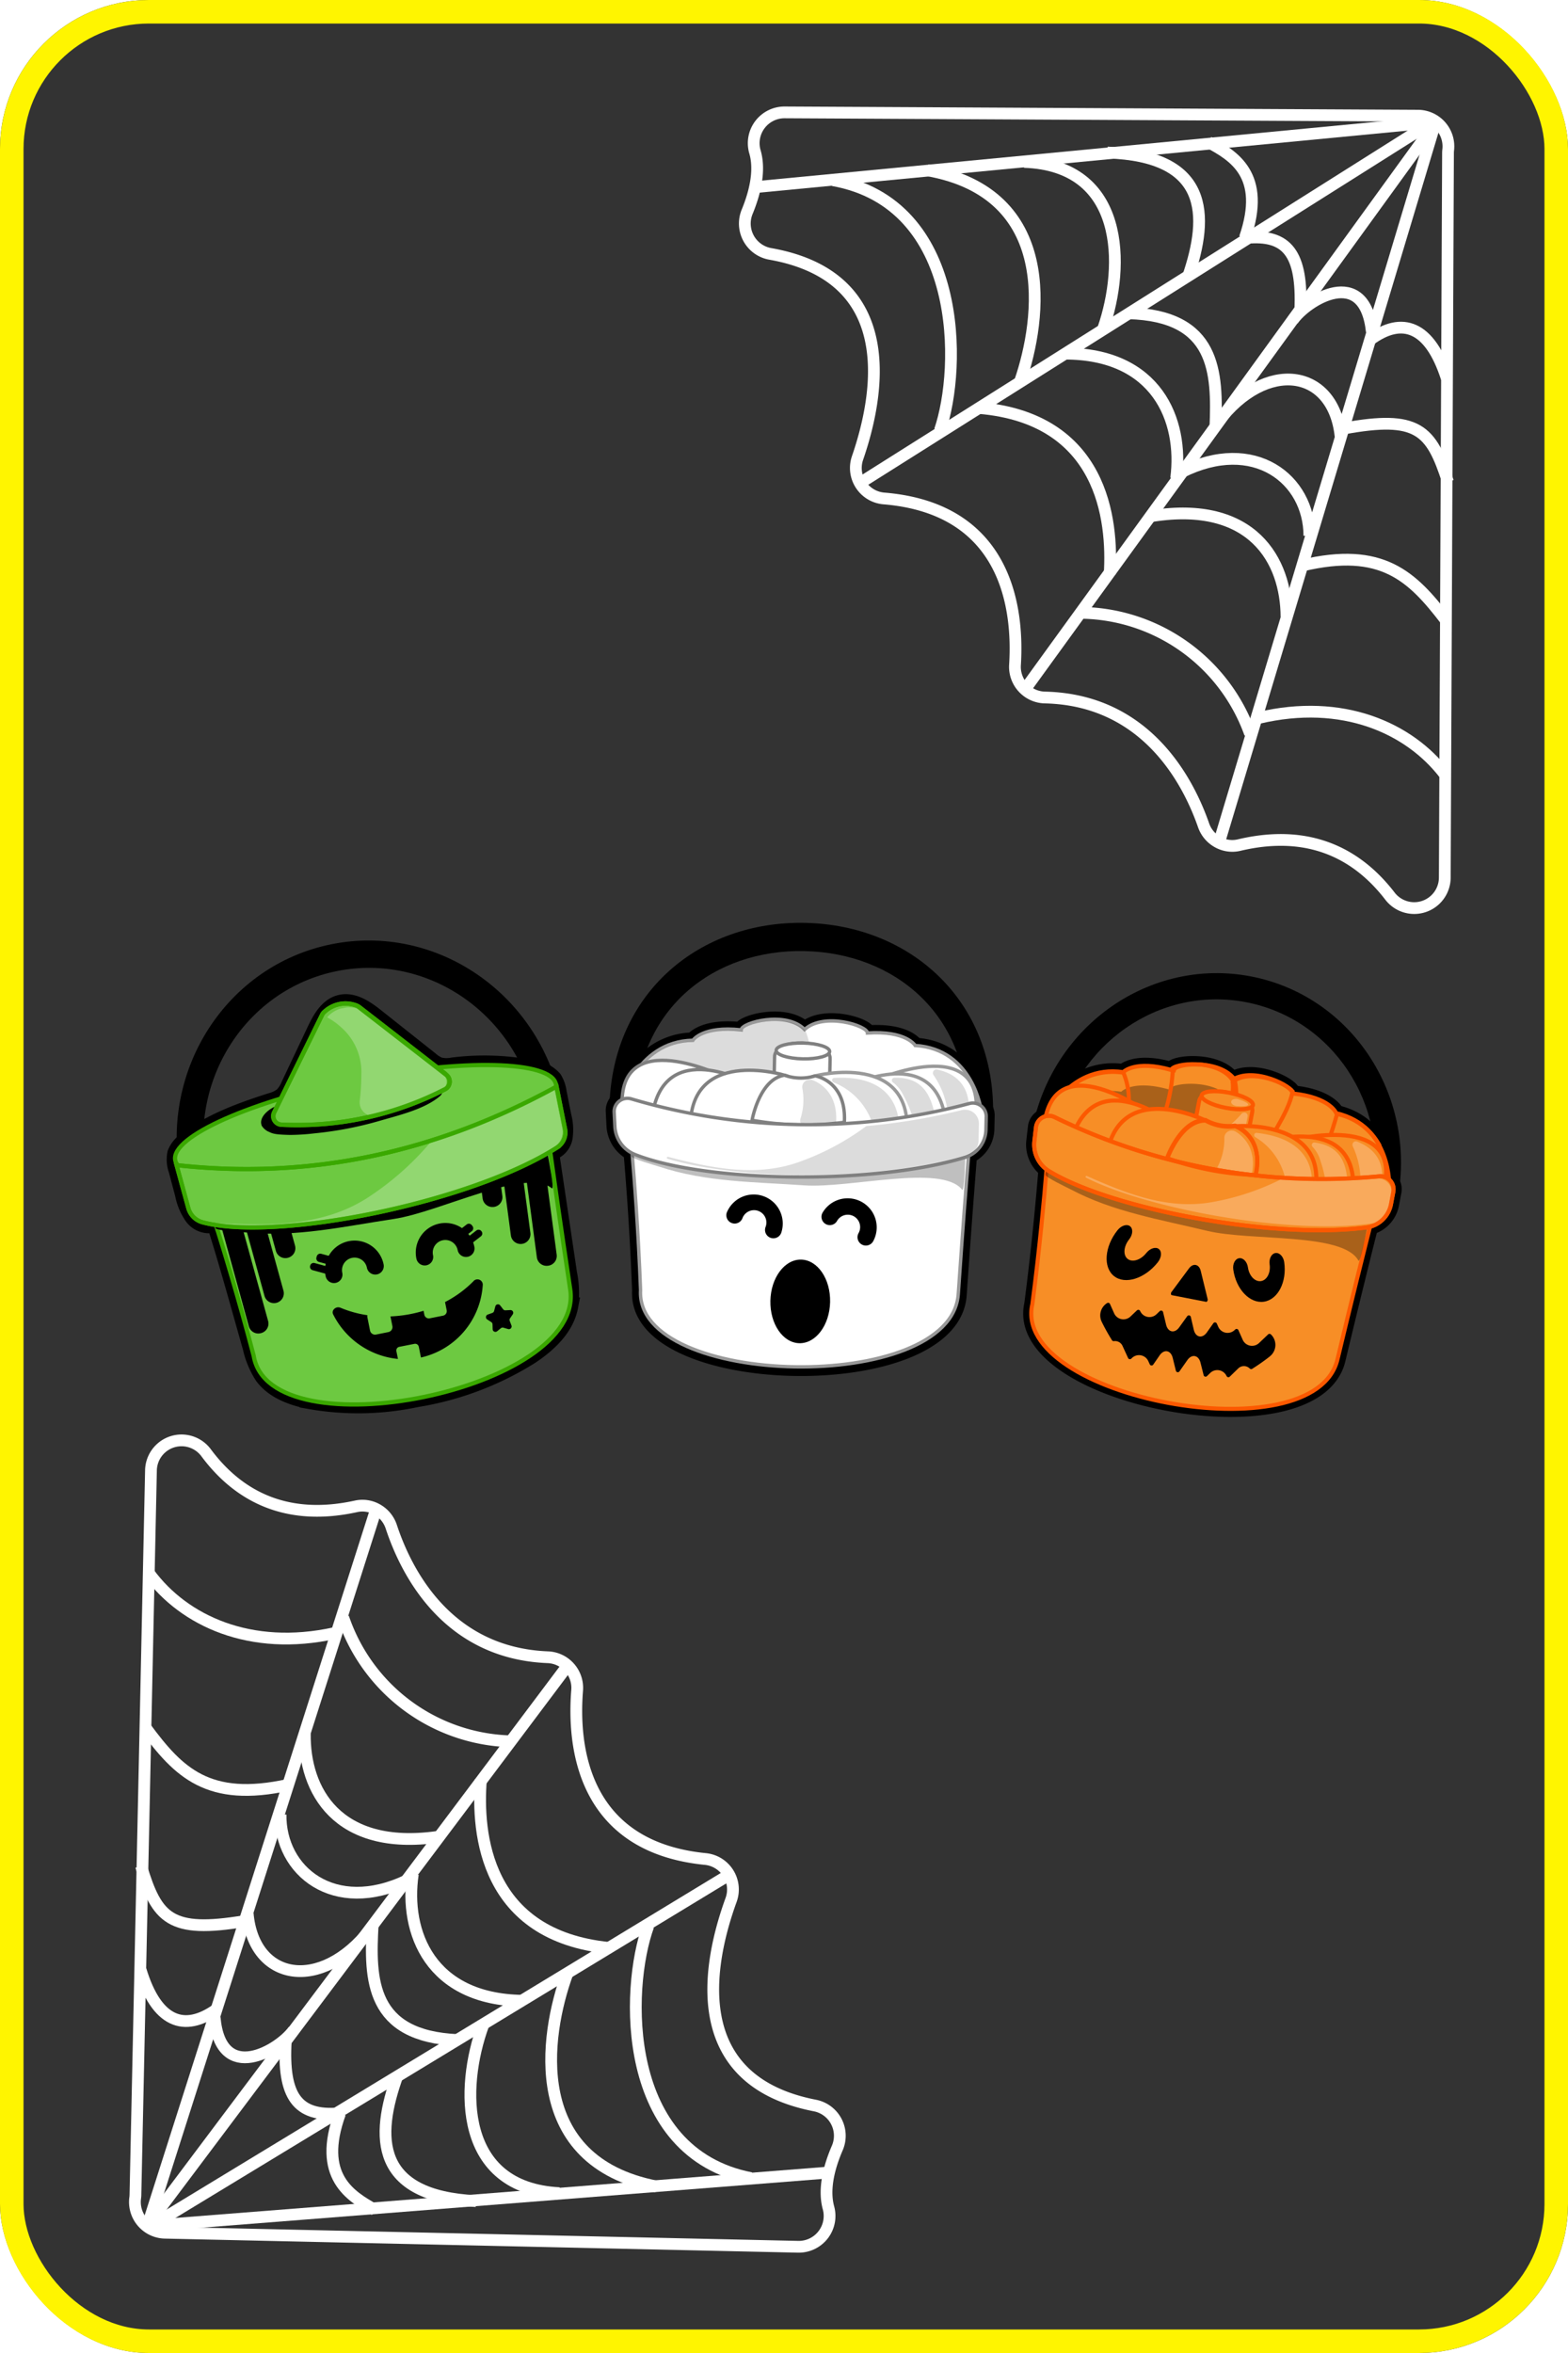 <svg xmlns="http://www.w3.org/2000/svg" xmlns:xlink="http://www.w3.org/1999/xlink" width="200" height="300" viewBox="0 0 200 300">
  <defs>
    <clipPath id="clip-path">
      <rect id="Rectangle_61" data-name="Rectangle 61" width="61.263" height="61.263" transform="translate(0 12.002) rotate(-11.297)" fill="none"/>
    </clipPath>
    <clipPath id="clip-path-4">
      <rect id="Rectangle_55" data-name="Rectangle 55" width="43.696" height="8.068" transform="translate(0 8.56) rotate(-11.297)" fill="none"/>
    </clipPath>
    <clipPath id="clip-path-5">
      <rect id="Rectangle_56" data-name="Rectangle 56" width="47.506" height="11.277" transform="translate(0 9.307) rotate(-11.297)" fill="none"/>
    </clipPath>
    <clipPath id="clip-path-6">
      <rect id="Rectangle_57" data-name="Rectangle 57" width="23.652" height="5.131" transform="translate(0 4.633) rotate(-11.297)" fill="none"/>
    </clipPath>
    <clipPath id="clip-path-7">
      <rect id="Rectangle_58" data-name="Rectangle 58" width="13.324" height="14.284" transform="translate(0 2.61) rotate(-11.297)" fill="none"/>
    </clipPath>
    <clipPath id="clip-path-8">
      <rect id="Rectangle_73" data-name="Rectangle 73" width="57.65" height="57.65" transform="translate(0 56.632) rotate(-79.215)" fill="none"/>
    </clipPath>
    <clipPath id="clip-path-11">
      <rect id="Rectangle_62" data-name="Rectangle 62" width="12.112" height="21.275" transform="translate(0 11.898) rotate(-79.215)" fill="none"/>
    </clipPath>
    <clipPath id="clip-path-12">
      <rect id="Rectangle_63" data-name="Rectangle 63" width="0.906" height="2.197" transform="translate(0 0.89) rotate(-79.215)" fill="none"/>
    </clipPath>
    <clipPath id="clip-path-13">
      <rect id="Rectangle_64" data-name="Rectangle 64" width="3.322" height="2.773" transform="translate(0 3.263) rotate(-79.215)" fill="none"/>
    </clipPath>
    <clipPath id="clip-path-14">
      <rect id="Rectangle_65" data-name="Rectangle 65" width="7.735" height="41.876" transform="translate(0 7.598) rotate(-79.215)" fill="none"/>
    </clipPath>
    <clipPath id="clip-path-15">
      <rect id="Rectangle_66" data-name="Rectangle 66" width="6.285" height="4.608" transform="translate(0 6.174) rotate(-79.215)" fill="none"/>
    </clipPath>
    <clipPath id="clip-path-16">
      <rect id="Rectangle_67" data-name="Rectangle 67" width="6.796" height="5.606" transform="translate(0 6.676) rotate(-79.215)" fill="none"/>
    </clipPath>
    <clipPath id="clip-path-17">
      <rect id="Rectangle_68" data-name="Rectangle 68" width="8.341" height="8.557" transform="translate(0 8.194) rotate(-79.215)" fill="none"/>
    </clipPath>
    <clipPath id="clip-path-18">
      <rect id="Rectangle_69" data-name="Rectangle 69" width="6.049" height="4.484" transform="translate(0 5.942) rotate(-79.215)" fill="none"/>
    </clipPath>
    <clipPath id="clip-path-19">
      <rect id="Rectangle_70" data-name="Rectangle 70" width="8.576" height="38.742" transform="translate(0 8.425) rotate(-79.215)" fill="none"/>
    </clipPath>
    <clipPath id="clip-path-20">
      <rect id="Rectangle_84" data-name="Rectangle 84" width="59.678" height="59.678" transform="translate(0 59.664) rotate(-88.759)" fill="none"/>
    </clipPath>
    <clipPath id="clip-path-24">
      <rect id="Rectangle_75" data-name="Rectangle 75" width="12.412" height="21.802" transform="translate(0 12.409) rotate(-88.759)" fill="none"/>
    </clipPath>
    <clipPath id="clip-path-25">
      <rect id="Rectangle_76" data-name="Rectangle 76" width="7.926" height="42.913" transform="translate(0 7.924) rotate(-88.759)" fill="none"/>
    </clipPath>
    <clipPath id="clip-path-26">
      <rect id="Rectangle_77" data-name="Rectangle 77" width="6.441" height="4.722" transform="translate(0 6.439) rotate(-88.759)" fill="none"/>
    </clipPath>
    <clipPath id="clip-path-27">
      <rect id="Rectangle_78" data-name="Rectangle 78" width="6.964" height="5.745" transform="translate(0 6.963) rotate(-88.759)" fill="none"/>
    </clipPath>
    <clipPath id="clip-path-28">
      <rect id="Rectangle_79" data-name="Rectangle 79" width="8.548" height="8.769" transform="translate(0 8.546) rotate(-88.759)" fill="none"/>
    </clipPath>
    <clipPath id="clip-path-29">
      <rect id="Rectangle_80" data-name="Rectangle 80" width="6.198" height="4.595" transform="translate(0 6.197) rotate(-88.759)" fill="none"/>
    </clipPath>
    <clipPath id="clip-path-30">
      <rect id="Rectangle_81" data-name="Rectangle 81" width="8.789" height="39.701" transform="translate(0 8.787) rotate(-88.759)" fill="none"/>
    </clipPath>
    <clipPath id="clip-buckets">
      <rect width="200" height="300"/>
    </clipPath>
  </defs>
  <g id="buckets" clip-path="url(#clip-buckets)">
    <g id="Rectangle_9" data-name="Rectangle 9" fill="#333" stroke="#fff500" stroke-width="3">
      <rect width="200" height="300" rx="19" stroke="none"/>
      <rect x="1.5" y="1.5" width="197" height="297" rx="17.5" fill="none"/>
    </g>
    <g id="Artwork_16" data-name="Artwork 16" transform="matrix(-1, -0.017, 0.017, -1, 62.872, 235.055)" style="mix-blend-mode: overlay;isolation: isolate">
      <g id="Group_94" data-name="Group 94" transform="translate(-44.872 -50.726)">
        <path id="Path_446" data-name="Path 446" d="M90.024,5.506,89.613,97.87a3.9,3.9,0,0,1-6.98,2.4c-3.914-5.1-9.966-8.727-19.252-6.523a3.8,3.8,0,0,1-2.742-.389,3.908,3.908,0,0,1-1.789-2.129c-1.97-5.654-7.339-16.026-20.278-16.3a3.909,3.909,0,0,1-3.778-4.164c.441-6.988-.918-19.9-16.692-21.21a3.9,3.9,0,0,1-3.4-5.146c2.78-8.067,5.52-23.081-11.1-26.034A3.929,3.929,0,0,1,.631,13C1.6,10.644,2.319,7.812,1.636,5.4A3.928,3.928,0,0,1,5.385.329l80.8.42a3.912,3.912,0,0,1,3.866,4.343h0A3.579,3.579,0,0,0,90.024,5.506Z" transform="translate(-0.329 -0.329)" fill="none" stroke="#fff" stroke-miterlimit="10" stroke-width="1.5"/>
        <path id="Path_447" data-name="Path 447" d="M60.639,93.355" transform="translate(-0.329 -0.329)" fill="none" stroke="#fff" stroke-miterlimit="10" stroke-width="1.5"/>
        <line id="Line_21" data-name="Line 21" x1="27.659" y2="92.031" transform="translate(60.528 0.946)" fill="none" stroke="#fff" stroke-miterlimit="10" stroke-width="1.5"/>
        <line id="Line_22" data-name="Line 22" x1="52.301" y2="72.166" transform="translate(35.886 1.198)" fill="none" stroke="#fff" stroke-miterlimit="10" stroke-width="1.5"/>
        <line id="Line_23" data-name="Line 23" x1="73.172" y2="46.141" transform="translate(14.764 1.072)" fill="none" stroke="#fff" stroke-miterlimit="10" stroke-width="1.5"/>
        <line id="Line_24" data-name="Line 24" x1="85.991" y2="8.224" transform="translate(1.689 1.272)" fill="none" stroke="#fff" stroke-miterlimit="10" stroke-width="1.5"/>
        <path id="Path_448" data-name="Path 448" d="M35.433,34.659c2.78-8.066,4.805-24-11.816-26.951" transform="translate(-0.329 -0.329)" fill="none" stroke="#fff" stroke-miterlimit="10" stroke-width="1.5"/>
        <path id="Path_449" data-name="Path 449" d="M56.833,21.391c2.78-8.067,2.6-15.518-10.247-15.94" transform="translate(-0.329 -0.329)" fill="none" stroke="#fff" stroke-miterlimit="10" stroke-width="1.5"/>
        <path id="Path_450" data-name="Path 450" d="M46.867,59.222c.442-6.987-.917-19.9-16.692-21.209" transform="translate(-0.329 -0.329)" fill="none" stroke="#fff" stroke-miterlimit="10" stroke-width="1.5"/>
        <path id="Path_451" data-name="Path 451" d="M60.354,40.5c.291-7.092.044-14.247-11.069-14.558" transform="translate(-0.329 -0.329)" fill="none" stroke="#fff" stroke-miterlimit="10" stroke-width="1.5"/>
        <path id="Path_452" data-name="Path 452" d="M64.774,79.534a23.207,23.207,0,0,0-21.508-15.4" transform="translate(-0.329 -0.329)" fill="none" stroke="#fff" stroke-miterlimit="10" stroke-width="1.5"/>
        <path id="Path_453" data-name="Path 453" d="M89.6,84.712c-4.527-5.9-13.023-9.72-23.764-7.17" transform="translate(-0.329 -0.329)" fill="none" stroke="#fff" stroke-miterlimit="10" stroke-width="1.5"/>
        <path id="Path_454" data-name="Path 454" d="M89.734,65.062c-4.3-5.6-8.123-9.379-18.317-6.959" transform="translate(-0.329 -0.329)" fill="none" stroke="#fff" stroke-miterlimit="10" stroke-width="1.5"/>
        <path id="Path_455" data-name="Path 455" d="M69.421,64.664c-.015-7.211-4.342-14.884-17.127-12.878" transform="translate(-0.329 -0.329)" fill="none" stroke="#fff" stroke-miterlimit="10" stroke-width="1.5"/>
        <path id="Path_456" data-name="Path 456" d="M90.017,47.428c-2.141-6.662-3.867-8.52-13.294-6.794" transform="translate(-0.329 -0.329)" fill="none" stroke="#fff" stroke-miterlimit="10" stroke-width="1.5"/>
        <path id="Path_457" data-name="Path 457" d="M76.32,41.608c-.924-8.675-9.554-9.87-15.661-1.771" transform="translate(-0.329 -0.329)" fill="none" stroke="#fff" stroke-miterlimit="10" stroke-width="1.5"/>
        <path id="Path_458" data-name="Path 458" d="M80.308,28.287c-.924-8.675-8.364-3.983-10.09-1.461" transform="translate(-0.329 -0.329)" fill="none" stroke="#fff" stroke-miterlimit="10" stroke-width="1.5"/>
        <path id="Path_459" data-name="Path 459" d="M89.853,34.2c-2.142-6.662-5.695-7.9-9.811-4.847" transform="translate(-0.329 -0.329)" fill="none" stroke="#fff" stroke-miterlimit="10" stroke-width="1.5"/>
        <path id="Path_460" data-name="Path 460" d="M71.187,25.468c.291-7.092-1.633-9.661-6.944-9.13" transform="translate(-0.329 -0.329)" fill="none" stroke="#fff" stroke-miterlimit="10" stroke-width="1.5"/>
        <path id="Path_461" data-name="Path 461" d="M64.111,16.338c2.78-8.067-1.461-10.489-4.647-12.215" transform="translate(-0.329 -0.329)" fill="none" stroke="#fff" stroke-miterlimit="10" stroke-width="1.5"/>
        <path id="Path_462" data-name="Path 462" d="M55.348,47.006c.978-7.48-2.512-15.938-14.215-15.916" transform="translate(-0.329 -0.329)" fill="none" stroke="#fff" stroke-miterlimit="10" stroke-width="1.5"/>
        <path id="Path_463" data-name="Path 463" d="M72.342,54.309c-.015-7.212-7.037-12.746-16.33-8.1" transform="translate(-0.329 -0.329)" fill="none" stroke="#fff" stroke-miterlimit="10" stroke-width="1.5"/>
        <path id="Path_464" data-name="Path 464" d="M25.21,40.9C27.99,32.832,28.2,11.928,11.575,8.976" transform="translate(-0.329 -0.329)" fill="none" stroke="#fff" stroke-miterlimit="10" stroke-width="1.5"/>
        <path id="Path_465" data-name="Path 465" d="M46.055,27.888c2.78-8.066,2.756-20.82-10.091-21.242" transform="translate(-0.329 -0.329)" fill="none" stroke="#fff" stroke-miterlimit="10" stroke-width="1.5"/>
      </g>
    </g>
    <g id="Artwork_16-2" data-name="Artwork 16" transform="translate(139.872 65.055)" style="mix-blend-mode: overlay;isolation: isolate">
      <g id="Group_102" data-name="Group 102" transform="translate(-44.872 -50.726)">
        <path id="Path_522" data-name="Path 522" d="M90.024,5.506,89.613,97.87a3.9,3.9,0,0,1-6.98,2.4c-3.914-5.1-9.966-8.727-19.252-6.523a3.8,3.8,0,0,1-2.742-.389,3.908,3.908,0,0,1-1.789-2.129c-1.97-5.654-7.339-16.026-20.278-16.3a3.909,3.909,0,0,1-3.778-4.164c.441-6.988-.918-19.9-16.692-21.21a3.9,3.9,0,0,1-3.4-5.146c2.78-8.067,5.52-23.081-11.1-26.034A3.929,3.929,0,0,1,.631,13C1.6,10.644,2.319,7.812,1.636,5.4A3.928,3.928,0,0,1,5.385.329l80.8.42a3.912,3.912,0,0,1,3.866,4.343h0A3.579,3.579,0,0,0,90.024,5.506Z" transform="translate(-0.329 -0.329)" fill="none" stroke="#fff" stroke-miterlimit="10" stroke-width="1.5"/>
        <path id="Path_523" data-name="Path 523" d="M60.639,93.355" transform="translate(-0.329 -0.329)" fill="none" stroke="#fff" stroke-miterlimit="10" stroke-width="1.5"/>
        <line id="Line_33" data-name="Line 33" x1="27.659" y2="92.031" transform="translate(60.528 0.946)" fill="none" stroke="#fff" stroke-miterlimit="10" stroke-width="1.5"/>
        <line id="Line_34" data-name="Line 34" x1="52.301" y2="72.166" transform="translate(35.886 1.198)" fill="none" stroke="#fff" stroke-miterlimit="10" stroke-width="1.5"/>
        <line id="Line_35" data-name="Line 35" x1="73.172" y2="46.141" transform="translate(14.764 1.072)" fill="none" stroke="#fff" stroke-miterlimit="10" stroke-width="1.5"/>
        <line id="Line_36" data-name="Line 36" x1="85.991" y2="8.224" transform="translate(1.689 1.272)" fill="none" stroke="#fff" stroke-miterlimit="10" stroke-width="1.5"/>
        <path id="Path_524" data-name="Path 524" d="M35.433,34.659c2.78-8.066,4.805-24-11.816-26.951" transform="translate(-0.329 -0.329)" fill="none" stroke="#fff" stroke-miterlimit="10" stroke-width="1.5"/>
        <path id="Path_525" data-name="Path 525" d="M56.833,21.391c2.78-8.067,2.6-15.518-10.247-15.94" transform="translate(-0.329 -0.329)" fill="none" stroke="#fff" stroke-miterlimit="10" stroke-width="1.5"/>
        <path id="Path_526" data-name="Path 526" d="M46.867,59.222c.442-6.987-.917-19.9-16.692-21.209" transform="translate(-0.329 -0.329)" fill="none" stroke="#fff" stroke-miterlimit="10" stroke-width="1.5"/>
        <path id="Path_527" data-name="Path 527" d="M60.354,40.5c.291-7.092.044-14.247-11.069-14.558" transform="translate(-0.329 -0.329)" fill="none" stroke="#fff" stroke-miterlimit="10" stroke-width="1.5"/>
        <path id="Path_528" data-name="Path 528" d="M64.774,79.534a23.207,23.207,0,0,0-21.508-15.4" transform="translate(-0.329 -0.329)" fill="none" stroke="#fff" stroke-miterlimit="10" stroke-width="1.5"/>
        <path id="Path_529" data-name="Path 529" d="M89.6,84.712c-4.527-5.9-13.023-9.72-23.764-7.17" transform="translate(-0.329 -0.329)" fill="none" stroke="#fff" stroke-miterlimit="10" stroke-width="1.5"/>
        <path id="Path_530" data-name="Path 530" d="M89.734,65.062c-4.3-5.6-8.123-9.379-18.317-6.959" transform="translate(-0.329 -0.329)" fill="none" stroke="#fff" stroke-miterlimit="10" stroke-width="1.5"/>
        <path id="Path_531" data-name="Path 531" d="M69.421,64.664c-.015-7.211-4.342-14.884-17.127-12.878" transform="translate(-0.329 -0.329)" fill="none" stroke="#fff" stroke-miterlimit="10" stroke-width="1.5"/>
        <path id="Path_532" data-name="Path 532" d="M90.017,47.428c-2.141-6.662-3.867-8.52-13.294-6.794" transform="translate(-0.329 -0.329)" fill="none" stroke="#fff" stroke-miterlimit="10" stroke-width="1.5"/>
        <path id="Path_533" data-name="Path 533" d="M76.32,41.608c-.924-8.675-9.554-9.87-15.661-1.771" transform="translate(-0.329 -0.329)" fill="none" stroke="#fff" stroke-miterlimit="10" stroke-width="1.5"/>
        <path id="Path_534" data-name="Path 534" d="M80.308,28.287c-.924-8.675-8.364-3.983-10.09-1.461" transform="translate(-0.329 -0.329)" fill="none" stroke="#fff" stroke-miterlimit="10" stroke-width="1.5"/>
        <path id="Path_535" data-name="Path 535" d="M89.853,34.2c-2.142-6.662-5.695-7.9-9.811-4.847" transform="translate(-0.329 -0.329)" fill="none" stroke="#fff" stroke-miterlimit="10" stroke-width="1.5"/>
        <path id="Path_536" data-name="Path 536" d="M71.187,25.468c.291-7.092-1.633-9.661-6.944-9.13" transform="translate(-0.329 -0.329)" fill="none" stroke="#fff" stroke-miterlimit="10" stroke-width="1.5"/>
        <path id="Path_537" data-name="Path 537" d="M64.111,16.338c2.78-8.067-1.461-10.489-4.647-12.215" transform="translate(-0.329 -0.329)" fill="none" stroke="#fff" stroke-miterlimit="10" stroke-width="1.5"/>
        <path id="Path_538" data-name="Path 538" d="M55.348,47.006c.978-7.48-2.512-15.938-14.215-15.916" transform="translate(-0.329 -0.329)" fill="none" stroke="#fff" stroke-miterlimit="10" stroke-width="1.5"/>
        <path id="Path_539" data-name="Path 539" d="M72.342,54.309c-.015-7.212-7.037-12.746-16.33-8.1" transform="translate(-0.329 -0.329)" fill="none" stroke="#fff" stroke-miterlimit="10" stroke-width="1.5"/>
        <path id="Path_540" data-name="Path 540" d="M25.21,40.9C27.99,32.832,28.2,11.928,11.575,8.976" transform="translate(-0.329 -0.329)" fill="none" stroke="#fff" stroke-miterlimit="10" stroke-width="1.5"/>
        <path id="Path_541" data-name="Path 541" d="M46.055,27.888c2.78-8.066,2.756-20.82-10.091-21.242" transform="translate(-0.329 -0.329)" fill="none" stroke="#fff" stroke-miterlimit="10" stroke-width="1.5"/>
      </g>
    </g>
    <g id="Artwork_26" data-name="Artwork 26" transform="translate(100 150)">
      <g id="Group_206" data-name="Group 206" transform="translate(-87.941 -36.039)">
        <g id="Artwork_11" data-name="Artwork 11">
          <g id="Group_143" data-name="Group 143">
            <g id="Group_142" data-name="Group 142" clip-path="url(#clip-path)">
              <g id="Group_141" data-name="Group 141">
                <g id="Group_140" data-name="Group 140" clip-path="url(#clip-path)">
                  <g id="Group_139" data-name="Group 139">
                    <g id="Group_138" data-name="Group 138" clip-path="url(#clip-path)">
                      <path id="Path_685" data-name="Path 685" d="M26.788,57.867c1.534,4.915,2.894,9.916,4.305,14.881a11.129,11.129,0,0,0,1.487,3.578c1.314,1.809,3.579,2.655,5.768,3.111a35.779,35.779,0,0,0,13.78-.218,39.036,39.036,0,0,0,14.463-5.436c2.3-1.516,4.5-3.572,5.014-6.275a12.677,12.677,0,0,0-.148-4.223l-2.3-15.478a2.285,2.285,0,0,0,1.744-1.862,6.715,6.715,0,0,0-.163-2.694q-.3-1.517-.6-3.035a4.256,4.256,0,0,0-.573-1.648A4.034,4.034,0,0,0,66.9,37.242a32.484,32.484,0,0,0-10.126-.331,4.073,4.073,0,0,1-1.733-.018,3.812,3.812,0,0,1-1.168-.717l-6.922-5.492c-1.329-1.054-2.933-2.174-4.576-1.751-1.56.4-2.433,2.015-3.123,3.471l-3.293,6.949a4.064,4.064,0,0,1-.869,1.341,4.11,4.11,0,0,1-1.532.74c-3.738,1.2-7.5,2.555-10.653,4.9A3.562,3.562,0,0,0,21.483,48a3.9,3.9,0,0,0,.157,2.124q.409,1.543.818,3.085a7.415,7.415,0,0,0,1.155,2.769,2.529,2.529,0,0,0,2.655,1" transform="translate(-11.057 -14.91)"/>
                      <path id="Path_686" data-name="Path 686" d="M26.788,57.867c1.534,4.915,2.894,9.916,4.305,14.881a11.129,11.129,0,0,0,1.487,3.578c1.314,1.809,3.579,2.655,5.768,3.111a35.779,35.779,0,0,0,13.78-.218,39.036,39.036,0,0,0,14.463-5.436c2.3-1.516,4.5-3.572,5.014-6.275a12.677,12.677,0,0,0-.148-4.223l-2.3-15.478a2.285,2.285,0,0,0,1.744-1.862,6.715,6.715,0,0,0-.163-2.694q-.3-1.517-.6-3.035a4.256,4.256,0,0,0-.573-1.648A4.034,4.034,0,0,0,66.9,37.242a32.484,32.484,0,0,0-10.126-.331,4.073,4.073,0,0,1-1.733-.018,3.812,3.812,0,0,1-1.168-.717l-6.922-5.492c-1.329-1.054-2.933-2.174-4.576-1.751-1.56.4-2.433,2.015-3.123,3.471l-3.293,6.949a4.064,4.064,0,0,1-.869,1.341,4.11,4.11,0,0,1-1.532.74c-3.738,1.2-7.5,2.555-10.653,4.9A3.562,3.562,0,0,0,21.483,48a3.9,3.9,0,0,0,.157,2.124q.409,1.543.818,3.085a7.415,7.415,0,0,0,1.155,2.769,2.529,2.529,0,0,0,2.655,1" transform="translate(-11.057 -14.91)" fill="none" stroke="#000" stroke-miterlimit="10" stroke-width="2.28"/>
                      <path id="Path_687" data-name="Path 687" d="M42.153,16.215c11.513-2.3,22.768,5.409,25.23,17.237L70.7,32.79c-2.84-13.719-15.887-22.662-29.232-20S19.514,28.729,22.164,42.486l3.318-.663C23.21,29.956,30.64,18.515,42.153,16.215" transform="translate(-11.21 -6.371)"/>
                      <path id="Path_688" data-name="Path 688" d="M31.8,75.4c.965,3.057,2.972,9.588,4.9,16.95,2.017,12.461,42.317,4.41,40.377-8.456C75.8,75.432,74.965,69.5,74.539,66.425c-.176-1.27-1.317-2.056-2.236-1.537-5,2.818-18.276,11.19-39.514,8.864-.745-.082-1.259.777-.985,1.644" transform="translate(-16.403 -33.461)" fill="#6dc941"/>
                      <path id="Path_689" data-name="Path 689" d="M31.8,75.4c.965,3.057,2.972,9.588,4.9,16.95,2.017,12.461,42.317,4.41,40.377-8.456C75.8,75.432,74.965,69.5,74.539,66.425c-.176-1.27-1.317-2.056-2.236-1.537-5,2.818-18.276,11.19-39.514,8.864C32.044,73.67,31.53,74.529,31.8,75.4Z" transform="translate(-16.403 -33.461)" fill="none" stroke="#3aa800" stroke-miterlimit="10" stroke-width="0.538"/>
                      <path id="Path_690" data-name="Path 690" d="M60.935,96.039a3.772,3.772,0,0,1,7.4-1.478,1.086,1.086,0,1,1-2.13.426,1.6,1.6,0,0,0-3.147.628,1.082,1.082,0,1,1-2.121.424" transform="translate(-31.464 -47.317)"/>
                      <path id="Path_691" data-name="Path 691" d="M84.9,91.39a3.772,3.772,0,1,1,7.4-1.478,1.086,1.086,0,1,1-2.13.426,1.6,1.6,0,0,0-3.147.629,1.082,1.082,0,1,1-2.121.424" transform="translate(-43.854 -44.913)"/>
                      <path id="Path_692" data-name="Path 692" d="M80.835,102.021a14.372,14.372,0,0,1-3.617,2.65l.209,1.045a.586.586,0,0,1-.46.69l-1.7.34a.586.586,0,0,1-.69-.46l-.1-.5a16.764,16.764,0,0,1-4.222.715l.245,1.229a.656.656,0,0,1-.514.771l-1.565.313a.656.656,0,0,1-.772-.514l-.335-1.678a.66.66,0,0,1,0-.275,14.059,14.059,0,0,1-3.42-.946c-.6-.254-1.224.332-.939.856a10.374,10.374,0,0,0,8.257,5.666l-.2-.987a.474.474,0,0,1,.372-.557L73.312,110a.474.474,0,0,1,.558.371l.274,1.371a10.125,10.125,0,0,0,7.886-9.29.678.678,0,0,0-1.2-.43" transform="translate(-32.511 -52.624)"/>
                      <path id="Path_693" data-name="Path 693" d="M58.879,98.8l-1.653-.448a.448.448,0,0,1-.315-.55l.012-.043a.449.449,0,0,1,.55-.316l1.653.448a.449.449,0,0,1,.316.55l-.012.043a.448.448,0,0,1-.55.315" transform="translate(-29.413 -50.369)"/>
                      <path id="Path_694" data-name="Path 694" d="M60.345,96.421l-1.439-.39a.465.465,0,0,1-.327-.57l.038-.14a.465.465,0,0,1,.57-.327l1.439.39a.465.465,0,0,1,.327.57l-.038.14a.465.465,0,0,1-.57.327" transform="translate(-30.275 -49.1)"/>
                      <path id="Path_695" data-name="Path 695" d="M98.421,90.553,99.775,89.5a.448.448,0,0,0,.08-.629l-.028-.035a.448.448,0,0,0-.629-.08l-1.354,1.049a.448.448,0,0,0-.08.629l.027.035a.449.449,0,0,0,.629.08" transform="translate(-50.493 -45.837)"/>
                      <path id="Path_696" data-name="Path 696" d="M96.286,88.932l1.179-.913a.465.465,0,0,0,.083-.652l-.089-.114a.465.465,0,0,0-.652-.083l-1.179.913a.465.465,0,0,0-.083.652l.089.115a.465.465,0,0,0,.652.083" transform="translate(-49.343 -45.013)"/>
                      <path id="Path_697" data-name="Path 697" d="M37.908,97.462l-.042.012a1.253,1.253,0,0,1-1.542-.875L32.24,81.8a1.253,1.253,0,0,1,.875-1.542l.042-.012a1.253,1.253,0,0,1,1.542.875l4.084,14.8a1.254,1.254,0,0,1-.875,1.542" transform="translate(-16.644 -41.462)"/>
                      <path id="Path_698" data-name="Path 698" d="M42.918,92.772h0a1.254,1.254,0,0,1-1.542-.875L38.144,80.184a1.254,1.254,0,1,1,2.417-.667L43.793,91.23a1.254,1.254,0,0,1-.875,1.542" transform="translate(-19.696 -40.632)"/>
                      <path id="Path_699" data-name="Path 699" d="M47.409,86.185l-.025.007a1.253,1.253,0,0,1-1.542-.875l-1.863-6.751a1.254,1.254,0,0,1,.875-1.542l.025-.007a1.254,1.254,0,0,1,1.542.875l1.863,6.751a1.254,1.254,0,0,1-.875,1.542" transform="translate(-22.712 -39.792)"/>
                      <path id="Path_700" data-name="Path 700" d="M116.024,79.206l.043-.006a1.254,1.254,0,0,0,1.077-1.409l-2.03-15.217a1.254,1.254,0,0,0-1.409-1.077l-.043.006a1.254,1.254,0,0,0-1.077,1.408l2.03,15.217a1.253,1.253,0,0,0,1.409,1.077" transform="translate(-58.198 -31.787)"/>
                      <path id="Path_701" data-name="Path 701" d="M109.62,76.837h0a1.253,1.253,0,0,0,1.077-1.409L109.09,63.385a1.254,1.254,0,0,0-2.485.331l1.606,12.044a1.254,1.254,0,0,0,1.409,1.077" transform="translate(-55.106 -32.205)"/>
                      <path id="Path_702" data-name="Path 702" d="M102.886,72.539l.026,0a1.253,1.253,0,0,0,1.077-1.409l-.925-6.942a1.254,1.254,0,0,0-1.409-1.077l-.026,0a1.253,1.253,0,0,0-1.077,1.408l.926,6.942a1.254,1.254,0,0,0,1.408,1.077" transform="translate(-51.976 -32.619)"/>
                      <path id="Path_703" data-name="Path 703" d="M69.836,47.623c.6,3-9.783,7.611-23.192,10.29s-24.766,2.415-25.365-.589,9.783-7.611,23.192-10.29,24.765-2.415,25.365.589" transform="translate(-10.988 -23.359)" fill="#6dc941"/>
                      <ellipse id="Ellipse_23" data-name="Ellipse 23" cx="24.758" cy="5.547" rx="24.758" ry="5.547" transform="translate(9.204 28.525) rotate(-11.297)" fill="none" stroke="#3aa800" stroke-miterlimit="10" stroke-width="0.538"/>
                      <path id="Path_704" data-name="Path 704" d="M105.167,108.485l.379.493a.348.348,0,0,0,.3.136l.621-.033a.349.349,0,0,1,.307.546l-.352.513a.35.35,0,0,0-.038.323l.223.58a.349.349,0,0,1-.425.46l-.6-.176a.35.35,0,0,0-.319.064l-.484.392a.349.349,0,0,1-.569-.262l-.017-.622a.35.35,0,0,0-.159-.284l-.522-.339a.349.349,0,0,1,.073-.622l.586-.208a.351.351,0,0,0,.221-.239l.16-.6a.349.349,0,0,1,.614-.123" transform="translate(-53.43 -56.013)"/>
                      <g id="Group_128" data-name="Group 128" transform="translate(14.326 29.568)" style="mix-blend-mode: overlay;isolation: isolate">
                        <g id="Group_127" data-name="Group 127">
                          <g id="Group_126" data-name="Group 126" clip-path="url(#clip-path-4)">
                            <path id="Path_705" data-name="Path 705" d="M71.11,61.942C66.13,64.9,52.907,73.723,31.557,70.71c-.749-.106-1.254.818-.968,1.769.175.583.384,1.284.62,2.083.094.32,3.439.5,3.86.543,6.355.651,12.576-.771,18.884-1.717,5.93-.889,16.81-6.6,20.144-3.913.4.325-.439-3.772-.5-4.209-.083-.594-.158-1.129-.223-1.6-.193-1.388-1.348-2.27-2.264-1.725" transform="translate(-30.098 -61.506)"/>
                          </g>
                        </g>
                      </g>
                      <path id="Path_706" data-name="Path 706" d="M21.656,60.891l1.5,5.475a2.573,2.573,0,0,0,1.814,1.813c9.339,2.485,34.045-2.409,45.228-9.537a2.273,2.273,0,0,0,1.011-2.362l-1.08-5.405Q46.787,63.689,21.656,60.891" transform="translate(-11.195 -26.301)" fill="#6dc941"/>
                      <path id="Path_707" data-name="Path 707" d="M21.656,60.891l1.5,5.475a2.573,2.573,0,0,0,1.814,1.813c9.339,2.485,34.045-2.409,45.228-9.537a2.273,2.273,0,0,0,1.011-2.362l-1.08-5.405Q46.787,63.689,21.656,60.891Z" transform="translate(-11.195 -26.301)" fill="none" stroke="#3aa800" stroke-miterlimit="10" stroke-width="0.537"/>
                      <g id="Group_131" data-name="Group 131" transform="translate(11.988 24.489)" opacity="0.25" style="mix-blend-mode: overlay;isolation: isolate">
                        <g id="Group_130" data-name="Group 130">
                          <g id="Group_129" data-name="Group 129" clip-path="url(#clip-path-5)">
                            <path id="Path_708" data-name="Path 708" d="M57.856,57.347a36.594,36.594,0,0,1-7.951,7.264c-6.5,4.484-14.31,3.85-21.741,3.482C37.729,70.4,62.1,65.529,73.2,58.467A2.274,2.274,0,0,0,74.213,56.1l-1.08-5.4a88.93,88.93,0,0,1-15.277,6.648" transform="translate(-26.548 -50.699)" fill="#fff"/>
                          </g>
                        </g>
                      </g>
                      <path id="Path_709" data-name="Path 709" d="M49.356,44.024a39.694,39.694,0,0,0,20.132-4.358,1.051,1.051,0,0,0,.16-1.762L58.831,29.522a.992.992,0,0,0-.215-.129,3.778,3.778,0,0,0-3.944.754,1.067,1.067,0,0,0-.287.357L48.474,42.513A1.05,1.05,0,0,0,49.356,44.024Z" transform="translate(-25.003 -15.061)" fill="none" stroke="#3aa800" stroke-miterlimit="10" stroke-width="0.538"/>
                      <g id="Group_134" data-name="Group 134" transform="translate(20.796 22.356)" style="mix-blend-mode: overlay;isolation: isolate">
                        <g id="Group_133" data-name="Group 133">
                          <g id="Group_132" data-name="Group 132" clip-path="url(#clip-path-6)">
                            <path id="Path_710" data-name="Path 710" d="M44.889,54.911c.525.242.69.395,2.773.439a27.189,27.189,0,0,0,3.117-.2,45.7,45.7,0,0,0,8.3-1.591c2.442-.71,5.731-1.472,7.7-3.142.863-.73.3-2.478-1.015-2.769a2.186,2.186,0,0,0-.732-.026c-2.692.332-5.588.8-8.589,1.4a65.034,65.034,0,0,0-10.32,2.563c-1.1.376-2.5,1.492-2.054,2.6a2.045,2.045,0,0,0,.817.731" transform="translate(-43.536 -46.967)"/>
                          </g>
                        </g>
                      </g>
                      <path id="Path_711" data-name="Path 711" d="M48.211,44.4A41.191,41.191,0,0,0,69.1,39.88a1.09,1.09,0,0,0,.166-1.829l-11.224-8.7a1.056,1.056,0,0,0-.223-.134A3.921,3.921,0,0,0,53.728,30a1.107,1.107,0,0,0-.3.371L47.3,42.834a1.089,1.089,0,0,0,.915,1.568" transform="translate(-24.392 -14.967)" fill="#6dc941"/>
                      <path id="Path_712" data-name="Path 712" d="M48.211,44.4A41.191,41.191,0,0,0,69.1,39.88a1.09,1.09,0,0,0,.166-1.829l-11.224-8.7a1.056,1.056,0,0,0-.223-.134A3.921,3.921,0,0,0,53.728,30a1.107,1.107,0,0,0-.3.371L47.3,42.834A1.089,1.089,0,0,0,48.211,44.4Z" transform="translate(-24.392 -14.967)" fill="none" stroke="#3aa800" stroke-miterlimit="10" stroke-width="0.558"/>
                      <g id="Group_137" data-name="Group 137" transform="translate(29.534 12.394)" opacity="0.25" style="mix-blend-mode: overlay;isolation: isolate">
                        <g id="Group_136" data-name="Group 136">
                          <g id="Group_135" data-name="Group 135" clip-path="url(#clip-path-7)">
                            <path id="Path_713" data-name="Path 713" d="M76.053,38.248,65.779,30.286l-.016-.011a3.743,3.743,0,0,0-4.157.773.6.6,0,0,0-.152.2,8.565,8.565,0,0,1,1.783,1.271A7.568,7.568,0,0,1,65.794,38.6a26.575,26.575,0,0,1-.2,3.276,1.737,1.737,0,0,0,2.141,1.892,38.592,38.592,0,0,0,8.053-2.912,1.548,1.548,0,0,0,.269-2.612" transform="translate(-61.303 -27.882)" fill="#fff"/>
                          </g>
                        </g>
                      </g>
                      <path id="Path_714" data-name="Path 714" d="M21.656,60.891l1.5,5.475a2.573,2.573,0,0,0,1.814,1.813c9.339,2.485,34.045-2.409,45.228-9.537a2.273,2.273,0,0,0,1.011-2.362l-1.08-5.405Q46.787,63.689,21.656,60.891Z" transform="translate(-11.195 -26.301)" fill="none" stroke="#3aa800" stroke-miterlimit="10" stroke-width="0.537"/>
                      <path id="Path_715" data-name="Path 715" d="M48.211,44.4A41.191,41.191,0,0,0,69.1,39.88a1.09,1.09,0,0,0,.166-1.829l-11.224-8.7a1.056,1.056,0,0,0-.223-.134A3.921,3.921,0,0,0,53.728,30a1.107,1.107,0,0,0-.3.371L47.3,42.834A1.089,1.089,0,0,0,48.211,44.4Z" transform="translate(-24.392 -14.967)" fill="none" stroke="#3aa800" stroke-miterlimit="10" stroke-width="0.558"/>
                    </g>
                  </g>
                </g>
              </g>
            </g>
          </g>
        </g>
        <g id="Artwork_12" data-name="Artwork 12" transform="translate(108.462 4.48)">
          <g id="Group_176" data-name="Group 176">
            <g id="Group_175" data-name="Group 175" clip-path="url(#clip-path-8)">
              <g id="Group_174" data-name="Group 174">
                <g id="Group_173" data-name="Group 173" clip-path="url(#clip-path-8)">
                  <g id="Group_172" data-name="Group 172">
                    <g id="Group_171" data-name="Group 171" clip-path="url(#clip-path-8)">
                      <path id="Path_716" data-name="Path 716" d="M292.989,59.657c-.179-2.118-1.192-7.168-6.735-8.451,0,0-.771-2.027-5.6-2.513.152-.915-4.93-3.482-7.645-1.732-1.836-2.7-7.593-2.176-7.79-1.262-4.667-1.323-6.129.279-6.129.279a8.447,8.447,0,0,0-6.8,1.9c-1.413.389-2.562,1.478-3.079,3.719a1.615,1.615,0,0,0-1.247,1.377l-.211,1.808a3.952,3.952,0,0,0,1.562,3.6,1.56,1.56,0,0,0-.028.186c-.25,3.094-.833,9.685-1.79,16.993-2.722,11.918,35.981,19.291,38.918,7.037,1.931-8.056,3.335-13.688,4.071-16.6a2.366,2.366,0,0,0,.056-.309,3.671,3.671,0,0,0,2.691-2.845l.315-1.655a1.6,1.6,0,0,0-.558-1.534" transform="translate(-236.339 -27.724)"/>
                      <path id="Path_717" data-name="Path 717" d="M292.989,59.657c-.179-2.118-1.192-7.168-6.735-8.451,0,0-.771-2.027-5.6-2.513.152-.915-4.93-3.482-7.645-1.732-1.836-2.7-7.593-2.176-7.79-1.262-4.667-1.323-6.129.279-6.129.279a8.447,8.447,0,0,0-6.8,1.9c-1.413.389-2.562,1.478-3.079,3.719a1.615,1.615,0,0,0-1.247,1.377l-.211,1.808a3.952,3.952,0,0,0,1.562,3.6,1.56,1.56,0,0,0-.028.186c-.25,3.094-.833,9.685-1.79,16.993-2.722,11.918,35.981,19.291,38.918,7.037,1.931-8.056,3.335-13.688,4.071-16.6a2.366,2.366,0,0,0,.056-.309,3.671,3.671,0,0,0,2.691-2.845l.315-1.655A1.6,1.6,0,0,0,292.989,59.657Z" transform="translate(-236.339 -27.724)" fill="none" stroke="#000" stroke-miterlimit="10" stroke-width="2.066"/>
                      <path id="Path_718" data-name="Path 718" d="M274.85,24.628c11.057,2.107,18.277,13.011,16.2,24.407l3.187.607c2.422-13.211-5.946-25.858-18.762-28.3s-25.248,6.244-27.852,19.42l3.187.607c2.259-11.361,12.982-18.847,24.039-16.741" transform="translate(-236.475 -15.3)"/>
                      <path id="Path_719" data-name="Path 719" d="M287.762,51.207s-.771-2.027-5.6-2.513c.152-.915-4.93-3.482-7.646-1.731-1.836-2.7-7.593-2.176-7.79-1.263-4.667-1.323-6.129.279-6.129.279-7.173-1.077-10.323,6.554-10.323,6.554,4.888,8.492,14.568,9.062,21.06,10.359l.1-.071c6.579,1.271,15.311,3.971,23.093-2.221,0,0,.3-7.758-6.771-9.394" transform="translate(-237.846 -27.724)" fill="#f78e26"/>
                      <path id="Path_720" data-name="Path 720" d="M287.762,51.207s-.771-2.027-5.6-2.513c.152-.915-4.93-3.482-7.646-1.731-1.836-2.7-7.593-2.176-7.79-1.263-4.667-1.323-6.129.279-6.129.279-7.173-1.077-10.323,6.554-10.323,6.554,4.888,8.492,14.568,9.062,21.06,10.359l.1-.071c6.579,1.271,15.311,3.971,23.093-2.221C294.533,60.6,294.828,52.842,287.762,51.207Z" transform="translate(-237.846 -27.724)" fill="none" stroke="#fc5900" stroke-miterlimit="10" stroke-width="0.517"/>
                      <g id="Group_146" data-name="Group 146" transform="translate(14.154 16.718)" opacity="0.32" style="mix-blend-mode: overlay;isolation: isolate">
                        <g id="Group_145" data-name="Group 145">
                          <g id="Group_144" data-name="Group 144" clip-path="url(#clip-path-11)">
                            <path id="Path_721" data-name="Path 721" d="M277.19,52.074c-1.882-2.625-7.55-2.107-7.745-1.2-4.667-1.323-6.129.279-6.129.279a8.549,8.549,0,0,0-7.282,2.313,8.029,8.029,0,0,0,5.372,3.9s.772,2.028,5.6,2.511c-.151.915,4.932,3.48,7.646,1.728.043.063.089.124.137.184,1.792-3.044,3.151-6.219,2.4-9.712" transform="translate(-254.977 -47.117)"/>
                          </g>
                        </g>
                      </g>
                      <path id="Path_722" data-name="Path 722" d="M263.87,47.085l-.01.01a8.549,8.549,0,0,0-7.282,2.313,8.029,8.029,0,0,0,5.373,3.9s.4,1.045,2.409,1.814c.1-1.207.168-2.425.173-3.664A9.038,9.038,0,0,0,263.87,47.085Z" transform="translate(-241.105 -28.773)" fill="none" stroke="#fc5900" stroke-miterlimit="10" stroke-width="0.517"/>
                      <path id="Path_723" data-name="Path 723" d="M289.929,46.949c-1.54-2.148-5.614-2.191-7.152-1.639-.342.123-.558.274-.594.439l-.142-.038a21.558,21.558,0,0,1-2.514,9.015l.216.023c-.052.313.511.821,1.382,1.281,1.671.884,4.48,1.6,6.264.447.043.063.089.125.137.185C289.318,53.618,290.677,50.442,289.929,46.949Z" transform="translate(-252.968 -27.749)" fill="none" stroke="#fc5900" stroke-miterlimit="10" stroke-width="0.517"/>
                      <path id="Path_724" data-name="Path 724" d="M298.244,48.718c-.015-.021-.211.024-.225,0,.418.615-.43,6.6-2.222,9.647,1.969,2.486,7.462,1.967,7.654,1.075.017,0-1.991-.219-1.974-.214.979-3.053,3.661-6.045,4.26-9.162C304.877,48.99,300.639,47.173,298.244,48.718Z" transform="translate(-261.379 -29.357)" fill="none" stroke="#fc5900" stroke-miterlimit="10" stroke-width="0.517"/>
                      <path id="Path_725" data-name="Path 725" d="M297.3,57.669l-6.791-1.294.544-2.854c.3-2.567,7.283-1.09,6.791,1.294Z" transform="translate(-258.646 -31.452)" fill="#f78e26"/>
                      <path id="Path_726" data-name="Path 726" d="M297.3,57.669l-6.791-1.294.544-2.854c.3-2.567,7.283-1.09,6.791,1.294Z" transform="translate(-258.646 -31.452)" fill="none" stroke="#fc5900" stroke-miterlimit="10" stroke-width="0.517"/>
                      <path id="Path_727" data-name="Path 727" d="M298.884,53.878c-.1.534-1.649.689-3.456.344s-3.189-1.056-3.087-1.591,1.649-.689,3.456-.344,3.189,1.056,3.087,1.591" transform="translate(-259.59 -31.415)" fill="#f78e26"/>
                      <path id="Path_728" data-name="Path 728" d="M298.884,53.878c-.1.534-1.649.689-3.456.344s-3.189-1.056-3.087-1.591,1.649-.689,3.456-.344S298.986,53.343,298.884,53.878Z" transform="translate(-259.59 -31.415)" fill="none" stroke="#fc5900" stroke-miterlimit="10" stroke-width="0.517"/>
                      <g id="Group_149" data-name="Group 149" transform="translate(36.439 21.553)" opacity="0.25" style="mix-blend-mode: overlay;isolation: isolate">
                        <g id="Group_148" data-name="Group 148">
                          <g id="Group_147" data-name="Group 147" clip-path="url(#clip-path-12)">
                            <path id="Path_729" data-name="Path 729" d="M302.31,54.872c.035-.186-.469-.451-1.251-.692-.447-.138-.894.02-.912.317v.011c-.019.259.328.514.734.546.823.065,1.394,0,1.429-.182" transform="translate(-300.066 -54.016)" fill="#fff"/>
                          </g>
                        </g>
                      </g>
                      <g id="Group_152" data-name="Group 152" transform="translate(35.345 22.973)" opacity="0.25" style="mix-blend-mode: overlay;isolation: isolate">
                        <g id="Group_151" data-name="Group 151">
                          <g id="Group_150" data-name="Group 150" clip-path="url(#clip-path-13)">
                            <path id="Path_730" data-name="Path 730" d="M300.5,57.76a.413.413,0,0,0-.218.133A11.865,11.865,0,0,1,298.47,59.6a3.9,3.9,0,0,1-.4.275.414.414,0,0,0,.127.766l1.909.364a.418.418,0,0,0,.488-.332l.466-2.444v-.007a.413.413,0,0,0-.508-.474l-.057.014" transform="translate(-297.791 -57.299)" fill="#fff"/>
                          </g>
                        </g>
                      </g>
                      <path id="Path_731" data-name="Path 731" d="M325.664,58.112a50.619,50.619,0,0,1-2.277,6.455,1.631,1.631,0,0,0,.353-.259A8.549,8.549,0,0,0,331.013,62,8.024,8.024,0,0,0,325.664,58.112Z" transform="translate(-275.642 -34.522)" fill="none" stroke="#fc5900" stroke-miterlimit="10" stroke-width="0.517"/>
                      <path id="Path_732" data-name="Path 732" d="M249.286,71.832c-.25,3.094-.833,9.685-1.79,16.993-2.722,11.918,35.981,19.291,38.918,7.037,1.931-8.056,3.335-13.688,4.071-16.6.3-1.2-.425-2.322-1.429-2.19-5.458.72-20.282,3.425-38.3-6.358-.632-.343-1.4.241-1.47,1.119" transform="translate(-236.339 -40.984)" fill="#f78e26"/>
                      <path id="Path_733" data-name="Path 733" d="M249.286,71.832c-.25,3.094-.833,9.685-1.79,16.993-2.722,11.918,35.981,19.291,38.918,7.037,1.931-8.056,3.335-13.688,4.071-16.6.3-1.2-.425-2.322-1.429-2.19-5.458.72-20.282,3.425-38.3-6.358C250.124,70.369,249.357,70.953,249.286,71.832Z" transform="translate(-236.339 -40.984)" fill="none" stroke="#fc5900" stroke-miterlimit="10" stroke-width="0.517"/>
                      <path id="Path_734" data-name="Path 734" d="M264,54.105s-12.072-8.811-13.235,1.655c.679,1.429,4.585,2.552,7.743,3.746,0,0,1.352-4.734,5.491-5.4" transform="translate(-238.099 -30.657)" fill="#f78e26"/>
                      <path id="Path_735" data-name="Path 735" d="M264,54.105s-12.072-8.811-13.235,1.655c.679,1.429,4.585,2.552,7.743,3.746C258.508,59.506,259.861,54.772,264,54.105Z" transform="translate(-238.099 -30.657)" fill="none" stroke="#fc5900" stroke-miterlimit="10" stroke-width="0.517"/>
                      <path id="Path_736" data-name="Path 736" d="M270.64,57.372s-9.376-7.428-12.491,1.868c1.012,2.6,3.823,2.472,7,3.532,0,0,1.352-4.734,5.491-5.4" transform="translate(-241.916 -32.687)" fill="#f78e26"/>
                      <path id="Path_737" data-name="Path 737" d="M270.64,57.372s-9.376-7.428-12.491,1.868c1.012,2.6,3.823,2.472,7,3.532C265.149,62.773,266.5,58.039,270.64,57.372Z" transform="translate(-241.916 -32.687)" fill="none" stroke="#fc5900" stroke-miterlimit="10" stroke-width="0.517"/>
                      <path id="Path_738" data-name="Path 738" d="M279.784,58.256s-11.433-5.679-12.728,5.078c3.049,1.8,5.977,3.1,8.347,2.091,0,0,.429-5.42,4.381-7.168" transform="translate(-246.521 -33.822)" fill="#f78e26"/>
                      <path id="Path_739" data-name="Path 739" d="M279.784,58.256s-11.433-5.679-12.728,5.078c3.049,1.8,5.977,3.1,8.347,2.091C275.4,65.424,275.833,60,279.784,58.256Z" transform="translate(-246.521 -33.822)" fill="none" stroke="#fc5900" stroke-miterlimit="10" stroke-width="0.517"/>
                      <path id="Path_740" data-name="Path 740" d="M316.107,64.318s14.465-3.756,11.7,6.405c-1.157,1.079-5.2.687-8.579.637,0,0,.483-4.9-3.121-7.042" transform="translate(-271.879 -37.379)" fill="#f78e26"/>
                      <path id="Path_741" data-name="Path 741" d="M316.107,64.318s14.465-3.756,11.7,6.405c-1.157,1.079-5.2.687-8.579.637C319.228,71.359,319.71,66.46,316.107,64.318Z" transform="translate(-271.879 -37.379)" fill="none" stroke="#fc5900" stroke-miterlimit="10" stroke-width="0.517"/>
                      <path id="Path_742" data-name="Path 742" d="M309.73,64.644s11.45-3.46,10.929,6.33c-1.9,2.051-4.464.894-7.808.712,0,0,.483-4.9-3.121-7.042" transform="translate(-268.582 -37.592)" fill="#f78e26"/>
                      <path id="Path_743" data-name="Path 743" d="M309.73,64.644s11.45-3.46,10.929,6.33c-1.9,2.051-4.464.894-7.808.712C312.851,71.686,313.333,66.786,309.73,64.644Z" transform="translate(-268.582 -37.592)" fill="none" stroke="#fc5900" stroke-miterlimit="10" stroke-width="0.517"/>
                      <path id="Path_744" data-name="Path 744" d="M301.181,61.305s12.72-1.078,9.97,9.4c-3.5.555-6.7.686-8.531-1.124,0,0,1.593-5.2-1.439-8.277" transform="translate(-264.163 -36.156)" fill="#f78e26"/>
                      <path id="Path_745" data-name="Path 745" d="M301.181,61.305s12.72-1.078,9.97,9.4c-3.5.555-6.7.686-8.531-1.124C302.62,69.583,304.213,64.384,301.181,61.305Z" transform="translate(-264.163 -36.156)" fill="none" stroke="#fc5900" stroke-miterlimit="10" stroke-width="0.517"/>
                      <path id="Path_746" data-name="Path 746" d="M288.15,59.859a6.032,6.032,0,0,0,3.755.715s3.763,1.252,2.621,6.294a37.278,37.278,0,0,1-11.288-2.15s1.744-4.909,4.912-4.858" transform="translate(-254.887 -35.424)" fill="#f78e26"/>
                      <path id="Path_747" data-name="Path 747" d="M288.15,59.859a6.032,6.032,0,0,0,3.755.715s3.763,1.252,2.621,6.294a37.278,37.278,0,0,1-11.288-2.15S284.982,59.808,288.15,59.859Z" transform="translate(-254.887 -35.424)" fill="none" stroke="#fc5900" stroke-miterlimit="10" stroke-width="0.517"/>
                      <path id="Path_748" data-name="Path 748" d="M273.786,92.171c-1.657,2.095-4.171,2.891-5.588,1.771s-1.226-3.743.437-5.846c.475-.6,1.2-.836,1.608-.51s.356,1.074-.126,1.682c-.707.893-.79,2-.186,2.48s1.67.146,2.377-.747c.476-.6,1.2-.836,1.608-.51s.344,1.077-.131,1.678" transform="translate(-246.621 -49.683)"/>
                      <path id="Path_749" data-name="Path 749" d="M307.175,95.988c.357,2.509-.812,4.769-2.6,5.024s-3.542-1.579-3.9-4.1c-.1-.72.229-1.372.749-1.446s1.019.45,1.123,1.18c.152,1.069.893,1.847,1.655,1.738s1.263-1.063,1.111-2.133c-.1-.72.229-1.372.749-1.446s1.013.461,1.116,1.181" transform="translate(-263.891 -53.488)"/>
                      <path id="Path_750" data-name="Path 750" d="M286.543,98.38l-2.251,3.036c-.1.139-.071.366.054.39l4.37.846c.124.024.237-.171.2-.338l-.886-3.622c-.208-.848-.967-1.008-1.483-.313" transform="translate(-255.4 -55.114)"/>
                      <path id="Path_751" data-name="Path 751" d="M287.195,114.769a1.854,1.854,0,0,0,.136-2.8.257.257,0,0,0-.355,0l-1.156,1.1a1.3,1.3,0,0,1-2.084-.414l-.548-1.231a.255.255,0,0,0-.409-.081l-.078.074a1.3,1.3,0,0,1-2.083-.414l-.185-.416a.255.255,0,0,0-.441-.043l-.827,1.169c-.584.826-1.441.649-1.672-.346l-.378-1.628a.255.255,0,0,0-.456-.091l-1.024,1.424c-.581.808-1.437.631-1.672-.345l-.384-1.6a.255.255,0,0,0-.424-.126l-.418.4a1.3,1.3,0,0,1-2.083-.414.255.255,0,0,0-.409-.082l-.827.786a1.3,1.3,0,0,1-2.083-.414l-.528-1.187a.255.255,0,0,0-.366-.115,1.852,1.852,0,0,0-.687,2.391,25.758,25.758,0,0,0,1.309,2.348.257.257,0,0,0,.254.113,1.044,1.044,0,0,1,1.086.6l.712,1.553a.255.255,0,0,0,.41.076l.077-.075a1.3,1.3,0,0,1,2.089.39l.189.413a.255.255,0,0,0,.442.039l.813-1.179c.575-.833,1.434-.666,1.676.327l.4,1.623a.255.255,0,0,0,.457.086l1.008-1.435c.571-.814,1.43-.648,1.676.326l.4,1.594a.255.255,0,0,0,.425.121l.413-.4a1.3,1.3,0,0,1,2.088.391.255.255,0,0,0,.41.076l1.077-1.047a1.045,1.045,0,0,1,1.467.011.256.256,0,0,0,.317.038,26.138,26.138,0,0,0,2.247-1.58" transform="translate(-245.748 -60.277)"/>
                      <g id="Group_155" data-name="Group 155" transform="translate(12.011 26.936)" opacity="0.32" style="mix-blend-mode: overlay;isolation: isolate">
                        <g id="Group_154" data-name="Group 154">
                          <g id="Group_153" data-name="Group 153" clip-path="url(#clip-path-14)">
                            <path id="Path_752" data-name="Path 752" d="M291.073,73.663c-5.489.833-20.411,3.907-38.284-6.463-.627-.364-1.409.275-1.5,1.223-.054.581-.121,1.28-.2,2.074-.031.318,2.874,1.683,3.232,1.873,5.409,2.868,11.445,3.846,17.388,5.28,5.586,1.348,17.307.192,19.3,3.784.241.433.97-3.509,1.073-3.92.14-.557.266-1.06.378-1.5.329-1.3-.379-2.5-1.389-2.349" transform="translate(-250.279 -66.102)"/>
                          </g>
                        </g>
                      </g>
                      <g id="Group_158" data-name="Group 158" transform="translate(50.889 27.002)" opacity="0.25" style="mix-blend-mode: overlay;isolation: isolate">
                        <g id="Group_157" data-name="Group 157">
                          <g id="Group_156" data-name="Group 156" clip-path="url(#clip-path-15)">
                            <path id="Path_753" data-name="Path 753" d="M332.769,65.367a.439.439,0,0,0-.587.557c0,.011.009.021.012.031a10.513,10.513,0,0,1,.945,5.452.447.447,0,0,0,.434.5c.958.043,1.482.258,1.919.005a.424.424,0,0,0,.2-.26c.931-3.587-.726-5.413-2.92-6.283" transform="translate(-331.061 -65.257)" fill="#fff"/>
                          </g>
                        </g>
                      </g>
                      <g id="Group_161" data-name="Group 161" transform="translate(45.594 27.161)" opacity="0.25" style="mix-blend-mode: overlay;isolation: isolate">
                        <g id="Group_160" data-name="Group 160">
                          <g id="Group_159" data-name="Group 159" clip-path="url(#clip-path-16)">
                            <path id="Path_754" data-name="Path 754" d="M325.97,72.026c.215-4.651-1.635-6.021-4.172-6.389a.321.321,0,0,0-.284.535A4.249,4.249,0,0,1,322.542,68a14.494,14.494,0,0,1,.8,4.564.322.322,0,0,0,.285.326c1.183.129,1.345.306,2.259-.662a.326.326,0,0,0,.087-.206" transform="translate(-320.224 -65.571)" fill="#fff"/>
                          </g>
                        </g>
                      </g>
                      <g id="Group_164" data-name="Group 164" transform="translate(37.955 25.903)" opacity="0.25" style="mix-blend-mode: overlay;isolation: isolate">
                        <g id="Group_163" data-name="Group 163">
                          <g id="Group_162" data-name="Group 162" clip-path="url(#clip-path-17)">
                            <path id="Path_755" data-name="Path 755" d="M306.53,63.1a.289.289,0,0,0-.174.54,8.293,8.293,0,0,1,4.024,7.148c0,.412,0,.822-.022,1.229a.291.291,0,0,0,.317.3c.773-.07,1.579-.188,2.4-.333a.291.291,0,0,0,.233-.221c1.5-6.636-3.354-8.3-6.781-8.665" transform="translate(-304.716 -63.003)" fill="#fff"/>
                          </g>
                        </g>
                      </g>
                      <g id="Group_167" data-name="Group 167" transform="translate(34.544 25.508)" opacity="0.25" style="mix-blend-mode: overlay;isolation: isolate">
                        <g id="Group_166" data-name="Group 166">
                          <g id="Group_165" data-name="Group 165" clip-path="url(#clip-path-18)">
                            <path id="Path_756" data-name="Path 756" d="M298.315,62.479H298.3a.922.922,0,0,0-.969.962,7.736,7.736,0,0,1-.856,3.649.917.917,0,0,0,.632,1.294q1.308.284,2.659.489a.921.921,0,0,0,1.035-.715c.792-3.587-1.356-5.148-2.064-5.556a.929.929,0,0,0-.422-.122" transform="translate(-296.226 -62.286)" fill="#fff"/>
                          </g>
                        </g>
                      </g>
                      <path id="Path_757" data-name="Path 757" d="M248.355,60.021l-.211,1.807a3.964,3.964,0,0,0,1.906,3.842c7.97,4.83,28.472,8.708,40.392,7.167a3.689,3.689,0,0,0,3.183-2.942l.315-1.655a1.666,1.666,0,0,0-1.813-1.931,77.512,77.512,0,0,1-41.372-7.534,1.659,1.659,0,0,0-2.4,1.247" transform="translate(-236.731 -34.772)" fill="#f78e26"/>
                      <path id="Path_758" data-name="Path 758" d="M248.355,60.021l-.211,1.807a3.964,3.964,0,0,0,1.906,3.842c7.97,4.83,28.472,8.708,40.392,7.167a3.689,3.689,0,0,0,3.183-2.942l.315-1.655a1.666,1.666,0,0,0-1.813-1.931,77.512,77.512,0,0,1-41.372-7.534A1.659,1.659,0,0,0,248.355,60.021Z" transform="translate(-236.731 -34.772)" fill="none" stroke="#fc5900" stroke-miterlimit="10" stroke-width="0.517"/>
                      <g id="Group_170" data-name="Group 170" transform="translate(17.607 24.925)" opacity="0.25" style="mix-blend-mode: overlay;isolation: isolate">
                        <g id="Group_169" data-name="Group 169">
                          <g id="Group_168" data-name="Group 168" clip-path="url(#clip-path-19)">
                            <path id="Path_759" data-name="Path 759" d="M286.865,74.783a.129.129,0,0,0-.067.013,31.838,31.838,0,0,1-8.6,2.931c-5.8,1.159-11.166-.959-16.33-3.259a.121.121,0,1,0-.111.215c8.319,4.18,26.727,7.389,36.9,5.762A1.962,1.962,0,0,0,300.3,78.9l.407-2.138a1.726,1.726,0,0,0-1.881-1.97,79.512,79.512,0,0,1-11.961-.009" transform="translate(-261.352 -67.895)" fill="#fff"/>
                          </g>
                        </g>
                      </g>
                      <path id="Path_760" data-name="Path 760" d="M288.115,59.7a6.03,6.03,0,0,0,3.755.715s3.763,1.252,2.621,6.294a37.275,37.275,0,0,1-11.288-2.15S284.947,59.649,288.115,59.7Z" transform="translate(-254.869 -35.342)" fill="none" stroke="#fc5900" stroke-miterlimit="10" stroke-width="0.517"/>
                      <path id="Path_761" data-name="Path 761" d="M248.355,60.021l-.211,1.807a3.964,3.964,0,0,0,1.906,3.842c7.97,4.83,28.472,8.708,40.392,7.167a3.689,3.689,0,0,0,3.183-2.942l.315-1.655a1.666,1.666,0,0,0-1.813-1.931,77.512,77.512,0,0,1-41.372-7.534A1.659,1.659,0,0,0,248.355,60.021Z" transform="translate(-236.731 -34.772)" fill="none" stroke="#fc5900" stroke-miterlimit="10" stroke-width="0.517"/>
                    </g>
                  </g>
                </g>
              </g>
            </g>
          </g>
        </g>
        <g id="Artwork_13" data-name="Artwork 13" transform="translate(59.494 1.878)">
          <g id="Group_205" data-name="Group 205" transform="translate(0)">
            <g id="Group_204" data-name="Group 204" clip-path="url(#clip-path-20)">
              <g id="Group_203" data-name="Group 203">
                <g id="Group_202" data-name="Group 202" clip-path="url(#clip-path-20)">
                  <g id="Group_178" data-name="Group 178">
                    <g id="Group_177" data-name="Group 177" clip-path="url(#clip-path-20)">
                      <path id="Path_762" data-name="Path 762" d="M160.875,11.259c11.607.251,20.857,8.255,20.683,20.713l3.345.072c.217-14.446-10.5-24.091-23.95-24.383s-24.575,8.882-24.983,23.323l3.345.072c.366-12.454,9.953-20.05,21.56-19.8" transform="translate(-129.785 -5.836)"/>
                    </g>
                  </g>
                  <g id="Group_201" data-name="Group 201">
                    <g id="Group_200" data-name="Group 200" clip-path="url(#clip-path-20)">
                      <path id="Path_763" data-name="Path 763" d="M183.851,44.041c-.541-2.11-2.423-7.041-8.242-7.4,0,0-1.124-1.918-6.084-1.588,0-.951-5.574-2.681-8.021-.451-2.314-2.412-8.043-.909-8.087.048-4.941-.544-6.147,1.324-6.147,1.324a8.656,8.656,0,0,0-6.551,3.074c-1.362.633-2.338,1.929-2.48,4.281a1.655,1.655,0,0,0-1.026,1.6l.094,1.863a4.049,4.049,0,0,0,2.191,3.378,1.527,1.527,0,0,0,0,.193c.273,3.169.8,9.929,1.079,17.476-.726,12.507,39.639,13.381,40.525.5.583-8.469,1.045-14.4,1.293-17.468a2.312,2.312,0,0,0,0-.322,3.762,3.762,0,0,0,2.237-3.332l.037-1.726a1.644,1.644,0,0,0-.825-1.455" transform="translate(-130.427 -19.096)"/>
                      <path id="Path_764" data-name="Path 764" d="M183.851,44.041c-.541-2.11-2.423-7.041-8.242-7.4,0,0-1.124-1.918-6.084-1.588,0-.951-5.574-2.681-8.021-.451-2.314-2.412-8.043-.909-8.087.048-4.941-.544-6.147,1.324-6.147,1.324a8.656,8.656,0,0,0-6.551,3.074c-1.362.633-2.338,1.929-2.48,4.281a1.655,1.655,0,0,0-1.026,1.6l.094,1.863a4.049,4.049,0,0,0,2.191,3.378,1.527,1.527,0,0,0,0,.193c.273,3.169.8,9.929,1.079,17.476-.726,12.507,39.639,13.381,40.525.5.583-8.469,1.045-14.4,1.293-17.468a2.312,2.312,0,0,0,0-.322,3.762,3.762,0,0,0,2.237-3.332l.037-1.726A1.644,1.644,0,0,0,183.851,44.041Z" transform="translate(-130.427 -19.096)" fill="none" stroke="#000" stroke-miterlimit="10" stroke-width="2.155"/>
                      <path id="Path_765" data-name="Path 765" d="M176.394,36.452s-1.124-1.918-6.083-1.589c0-.95-5.575-2.681-8.021-.45-2.314-2.413-8.043-.909-8.087.048-4.941-.544-6.147,1.323-6.147,1.323-7.432.13-9.319,8.377-9.319,8.377,6.383,7.751,16.262,6.683,23.043,6.89l.093-.089c6.865.167,16.148,1.411,22.96-6.168,0,0-1.02-7.89-8.439-8.342" transform="translate(-131.216 -18.996)" fill="#fff"/>
                      <path id="Path_766" data-name="Path 766" d="M176.394,36.452s-1.124-1.918-6.083-1.589c0-.95-5.575-2.681-8.021-.45-2.314-2.413-8.043-.909-8.087.048-4.941-.544-6.147,1.323-6.147,1.323-7.432.13-9.319,8.377-9.319,8.377,6.383,7.751,16.262,6.683,23.043,6.89l.093-.089c6.865.167,16.148,1.411,22.96-6.168C184.833,44.794,183.814,36.9,176.394,36.452Z" transform="translate(-131.216 -18.996)" fill="none" stroke="#999" stroke-miterlimit="10" stroke-width="0.431"/>
                      <g id="Group_181" data-name="Group 181" transform="translate(9.901 13.917)" opacity="0.14" style="mix-blend-mode: multiply;isolation: isolate">
                        <g id="Group_180" data-name="Group 180">
                          <g id="Group_179" data-name="Group 179" clip-path="url(#clip-path-24)">
                            <path id="Path_767" data-name="Path 767" d="M165.069,34.722c-2.349-2.333-7.988-.846-8.031.1-4.941-.544-6.147,1.324-6.147,1.324a8.763,8.763,0,0,0-6.965,3.575,8.228,8.228,0,0,0,6.092,3.025s1.125,1.918,6.084,1.586c0,.95,5.575,2.679,8.021.447.055.057.111.111.17.163,1.294-3.38,2.128-6.82.778-10.223" transform="translate(-143.8 -33.102)"/>
                          </g>
                        </g>
                      </g>
                      <path id="Path_768" data-name="Path 768" d="M141.939,66.813c.273,3.169.8,9.929,1.079,17.477-.726,12.507,39.639,13.381,40.525.5.583-8.469,1.045-14.4,1.293-17.468.1-1.268-.824-2.275-1.816-1.97-5.394,1.654-19.914,6.908-39.785.083-.7-.239-1.373.482-1.3,1.381" transform="translate(-132.868 -35.634)" fill="#fff"/>
                      <path id="Path_769" data-name="Path 769" d="M141.939,66.813c.273,3.169.8,9.929,1.079,17.477-.726,12.507,39.639,13.381,40.525.5.583-8.469,1.045-14.4,1.293-17.468.1-1.268-.824-2.275-1.816-1.97-5.394,1.654-19.914,6.908-39.785.083C142.537,65.193,141.861,65.914,141.939,66.813Z" transform="translate(-132.868 -35.634)" fill="none" stroke="#999" stroke-miterlimit="10" stroke-width="0.431"/>
                      <path id="Path_770" data-name="Path 770" d="M186.52,44.374l-7.083-.154.064-2.976c-.132-2.646,7.175-2.339,7.083.153Z" transform="translate(-152.257 -22.242)" fill="#fff"/>
                      <path id="Path_771" data-name="Path 771" d="M186.52,44.374l-7.083-.154.064-2.976c-.132-2.646,7.175-2.339,7.083.153Z" transform="translate(-152.257 -22.242)" fill="none" stroke="gray" stroke-miterlimit="10" stroke-width="0.431"/>
                      <path id="Path_772" data-name="Path 772" d="M186.813,40.465c-.012.557-1.549.976-3.434.936s-3.4-.526-3.39-1.083,1.55-.976,3.434-.935,3.4.526,3.39,1.083" transform="translate(-152.542 -22.236)" fill="#fff"/>
                      <ellipse id="Ellipse_24" data-name="Ellipse 24" cx="1.01" cy="3.413" rx="1.01" ry="3.413" transform="translate(27.425 19.09) rotate(-88.759)" fill="none" stroke="gray" stroke-miterlimit="10" stroke-width="0.431"/>
                      <path id="Path_773" data-name="Path 773" d="M152.408,46.1s-13.7-6.853-13.094,3.922c.929,1.328,5.068,1.8,8.462,2.47,0,0,.562-5.014,4.631-6.391" transform="translate(-131.505 -24.601)" fill="#fff"/>
                      <path id="Path_774" data-name="Path 774" d="M152.408,46.1s-13.7-6.853-13.094,3.922c.929,1.328,5.068,1.8,8.462,2.47C147.777,52.493,148.339,47.478,152.408,46.1Z" transform="translate(-131.505 -24.601)" fill="none" stroke="gray" stroke-miterlimit="10" stroke-width="0.431"/>
                      <path id="Path_775" data-name="Path 775" d="M159.613,48.127s-10.737-5.913-12.305,4.01c1.465,2.461,4.283,1.849,7.674,2.381,0,0,.562-5.014,4.631-6.391" transform="translate(-135.647 -25.855)" fill="#fff"/>
                      <path id="Path_776" data-name="Path 776" d="M159.613,48.127s-10.737-5.913-12.305,4.01c1.465,2.461,4.283,1.849,7.674,2.381C154.982,54.518,155.544,49.5,159.613,48.127Z" transform="translate(-135.647 -25.855)" fill="none" stroke="gray" stroke-miterlimit="10" stroke-width="0.431"/>
                      <path id="Path_777" data-name="Path 777" d="M169.333,47.2s-12.519-3.8-12,7.294c3.387,1.3,6.567,2.118,8.79.694,0,0-.487-5.551,3.21-7.988" transform="translate(-140.822 -25.957)" fill="#fff"/>
                      <path id="Path_778" data-name="Path 778" d="M169.333,47.2s-12.519-3.8-12,7.294c3.387,1.3,6.567,2.118,8.79.694C166.123,55.191,165.637,49.641,169.333,47.2Z" transform="translate(-140.822 -25.957)" fill="none" stroke="gray" stroke-miterlimit="10" stroke-width="0.431"/>
                      <path id="Path_779" data-name="Path 779" d="M206.014,47.32s13.98-6.253,12.911,4.485c-.985,1.287-5.141,1.579-8.561,2.1,0,0-.345-5.034-4.35-6.586" transform="translate(-165.996 -25.405)" fill="#fff"/>
                      <path id="Path_780" data-name="Path 780" d="M206.014,47.32s13.98-6.253,12.911,4.485c-.985,1.287-5.141,1.579-8.561,2.1C210.364,53.905,210.019,48.872,206.014,47.32Z" transform="translate(-165.996 -25.405)" fill="none" stroke="#999" stroke-miterlimit="10" stroke-width="0.431"/>
                      <path id="Path_781" data-name="Path 781" d="M199.609,48.994s10.984-5.443,12.12,4.539c-1.57,2.4-4.359,1.662-7.77,2.047,0,0-.345-5.034-4.351-6.586" transform="translate(-162.685 -26.441)" fill="#fff"/>
                      <path id="Path_782" data-name="Path 782" d="M199.609,48.994s10.984-5.443,12.12,4.539c-1.57,2.4-4.359,1.662-7.77,2.047C203.96,55.579,203.615,50.545,199.609,48.994Z" transform="translate(-162.685 -26.441)" fill="none" stroke="#999" stroke-miterlimit="10" stroke-width="0.431"/>
                      <path id="Path_783" data-name="Path 783" d="M190.3,47.572s12.672-3.251,11.673,7.807c-3.441,1.155-6.652,1.832-8.812.313,0,0,.727-5.524-2.861-8.12" transform="translate(-157.873 -26.241)" fill="#fff"/>
                      <path id="Path_784" data-name="Path 784" d="M190.3,47.572s12.672-3.251,11.673,7.807c-3.441,1.155-6.652,1.832-8.812.313C193.161,55.692,193.887,50.168,190.3,47.572Z" transform="translate(-157.873 -26.241)" fill="none" stroke="#999" stroke-miterlimit="10" stroke-width="0.431"/>
                      <path id="Path_785" data-name="Path 785" d="M177.764,47.874a6.179,6.179,0,0,0,3.916.085s4.016.626,3.719,5.915a38.2,38.2,0,0,1-11.773-.255s.928-5.257,4.138-5.745" transform="translate(-149.253 -26.628)" fill="#fff"/>
                      <path id="Path_786" data-name="Path 786" d="M177.764,47.874a6.179,6.179,0,0,0,3.916.085s4.016.626,3.719,5.915a38.2,38.2,0,0,1-11.773-.255S174.554,48.361,177.764,47.874Z" transform="translate(-149.253 -26.628)" fill="none" stroke="gray" stroke-miterlimit="10" stroke-width="0.431"/>
                      <path id="Path_787" data-name="Path 787" d="M192.1,82.163a3.706,3.706,0,0,1,6.434,3.679,1.067,1.067,0,0,1-1.852-1.059,1.576,1.576,0,0,0-2.737-1.565,1.063,1.063,0,1,1-1.846-1.055" transform="translate(-158.731 -43.391)"/>
                      <path id="Path_788" data-name="Path 788" d="M166.939,81.454a3.706,3.706,0,0,1,6.9,2.693,1.067,1.067,0,0,1-1.988-.775,1.576,1.576,0,0,0-2.937-1.146,1.063,1.063,0,1,1-1.98-.772" transform="translate(-145.758 -42.769)"/>
                      <path id="Path_789" data-name="Path 789" d="M186.08,101.958c-.064,2.944-1.821,5.293-3.925,5.247s-3.757-2.469-3.693-5.412,1.821-5.293,3.924-5.247,3.758,2.469,3.694,5.412" transform="translate(-151.752 -51.79)"/>
                      <g id="Group_184" data-name="Group 184" transform="translate(8.675 27.014)" opacity="0.25" style="mix-blend-mode: multiply;isolation: isolate">
                        <g id="Group_183" data-name="Group 183">
                          <g id="Group_182" data-name="Group 182" clip-path="url(#clip-path-25)">
                            <path id="Path_790" data-name="Path 790" d="M182.479,61.709c-5.405,1.775-19.962,7.416-39.787-.026-.7-.261-1.376.517-1.305,1.49.044.6.095,1.314.15,2.13.022.327,3.19,1.213,3.585,1.344,5.953,1.979,12.22,1.942,18.47,2.381,5.874.412,17.522-2.747,20.145.544.317.4.384-3.711.418-4.143.047-.587.089-1.116.127-1.582.112-1.372-.808-2.464-1.8-2.138" transform="translate(-141.259 -60.754)"/>
                          </g>
                        </g>
                      </g>
                      <g id="Group_187" data-name="Group 187" transform="translate(47.303 20.512)" opacity="0.14" style="mix-blend-mode: multiply;isolation: isolate">
                        <g id="Group_186" data-name="Group 186">
                          <g id="Group_185" data-name="Group 185" clip-path="url(#clip-path-26)">
                            <path id="Path_791" data-name="Path 791" d="M221.932,46.385a.449.449,0,0,0-.5.663l.017.03a10.771,10.771,0,0,1,1.882,5.349.458.458,0,0,0,.523.428c.975-.12,1.542.009,1.94-.321a.436.436,0,0,0,.155-.3c.331-3.783-1.654-5.347-4.018-5.852" transform="translate(-221.236 -46.364)"/>
                          </g>
                        </g>
                      </g>
                      <g id="Group_190" data-name="Group 190" transform="translate(42.065 21.556)" opacity="0.14" style="mix-blend-mode: multiply;isolation: isolate">
                        <g id="Group_189" data-name="Group 189">
                          <g id="Group_188" data-name="Group 188" clip-path="url(#clip-path-27)">
                            <path id="Path_792" data-name="Path 792" d="M216.174,54.292c-.572-4.737-2.675-5.807-5.3-5.748a.329.329,0,0,0-.2.589,4.35,4.35,0,0,1,1.35,1.677,14.853,14.853,0,0,1,1.581,4.477.329.329,0,0,0,.344.28c1.217-.07,1.411.081,2.17-1.053a.328.328,0,0,0,.053-.222" transform="translate(-210.406 -48.529)"/>
                          </g>
                        </g>
                      </g>
                      <g id="Group_193" data-name="Group 193" transform="translate(34.389 21.534)" opacity="0.14" style="mix-blend-mode: multiply;isolation: isolate">
                        <g id="Group_192" data-name="Group 192">
                          <g id="Group_191" data-name="Group 191" clip-path="url(#clip-path-28)">
                            <path id="Path_793" data-name="Path 793" d="M195.009,48.556a.3.3,0,0,0-.085.575,8.5,8.5,0,0,1,5.281,6.54c.073.415.135.831.187,1.246a.3.3,0,0,0,.371.251c.769-.2,1.564-.458,2.372-.744a.3.3,0,0,0,.2-.263c.385-6.961-4.8-7.816-8.324-7.6" transform="translate(-194.55 -48.5)"/>
                          </g>
                        </g>
                      </g>
                      <g id="Group_196" data-name="Group 196" transform="translate(30.492 21.787)" opacity="0.14" style="mix-blend-mode: multiply;isolation: isolate">
                        <g id="Group_195" data-name="Group 195">
                          <g id="Group_194" data-name="Group 194" clip-path="url(#clip-path-29)">
                            <path id="Path_794" data-name="Path 794" d="M187.449,49.052l-.015,0a.944.944,0,0,0-.816,1.137,7.925,7.925,0,0,1-.245,3.832.94.94,0,0,0,.858,1.2q1.37.064,2.77.043a.943.943,0,0,0,.924-.9c.191-3.759-2.245-4.972-3.03-5.264a.957.957,0,0,0-.447-.052" transform="translate(-186.315 -49.02)"/>
                          </g>
                        </g>
                      </g>
                      <path id="Path_795" data-name="Path 795" d="M137.206,55.73l.094,1.862a4.062,4.062,0,0,0,2.578,3.558c8.875,3.527,30.253,3.962,42.036.379a3.78,3.78,0,0,0,2.717-3.514l.038-1.727a1.708,1.708,0,0,0-2.16-1.643,79.431,79.431,0,0,1-43.09-.584,1.7,1.7,0,0,0-2.213,1.668" transform="translate(-130.424 -29.788)" fill="#fff"/>
                      <path id="Path_796" data-name="Path 796" d="M137.206,55.73l.094,1.862a4.062,4.062,0,0,0,2.578,3.558c8.875,3.527,30.253,3.962,42.036.379a3.78,3.78,0,0,0,2.717-3.514l.038-1.727a1.708,1.708,0,0,0-2.16-1.643,79.431,79.431,0,0,1-43.09-.584A1.7,1.7,0,0,0,137.206,55.73Z" transform="translate(-130.424 -29.788)" fill="none" stroke="gray" stroke-miterlimit="10" stroke-width="0.431"/>
                      <g id="Group_199" data-name="Group 199" transform="translate(13.465 24.832)" opacity="0.14" style="mix-blend-mode: multiply;isolation: isolate">
                        <g id="Group_198" data-name="Group 198">
                          <g id="Group_197" data-name="Group 197" clip-path="url(#clip-path-30)">
                            <path id="Path_797" data-name="Path 797" d="M176.608,59.074a.131.131,0,0,0-.066.024,32.624,32.624,0,0,1-8.194,4.423c-5.665,2.157-11.446.928-17.056-.518a.124.124,0,1,0-.075.236c9.117,2.81,28.265,2.926,38.266-.447a2.009,2.009,0,0,0,1.4-1.841l.048-2.229a1.768,1.768,0,0,0-2.235-1.671,81.55,81.55,0,0,1-12.088,2.023" transform="translate(-151.086 -56.176)"/>
                          </g>
                        </g>
                      </g>
                    </g>
                  </g>
                </g>
              </g>
            </g>
          </g>
        </g>
      </g>
    </g>
  </g>
</svg>
